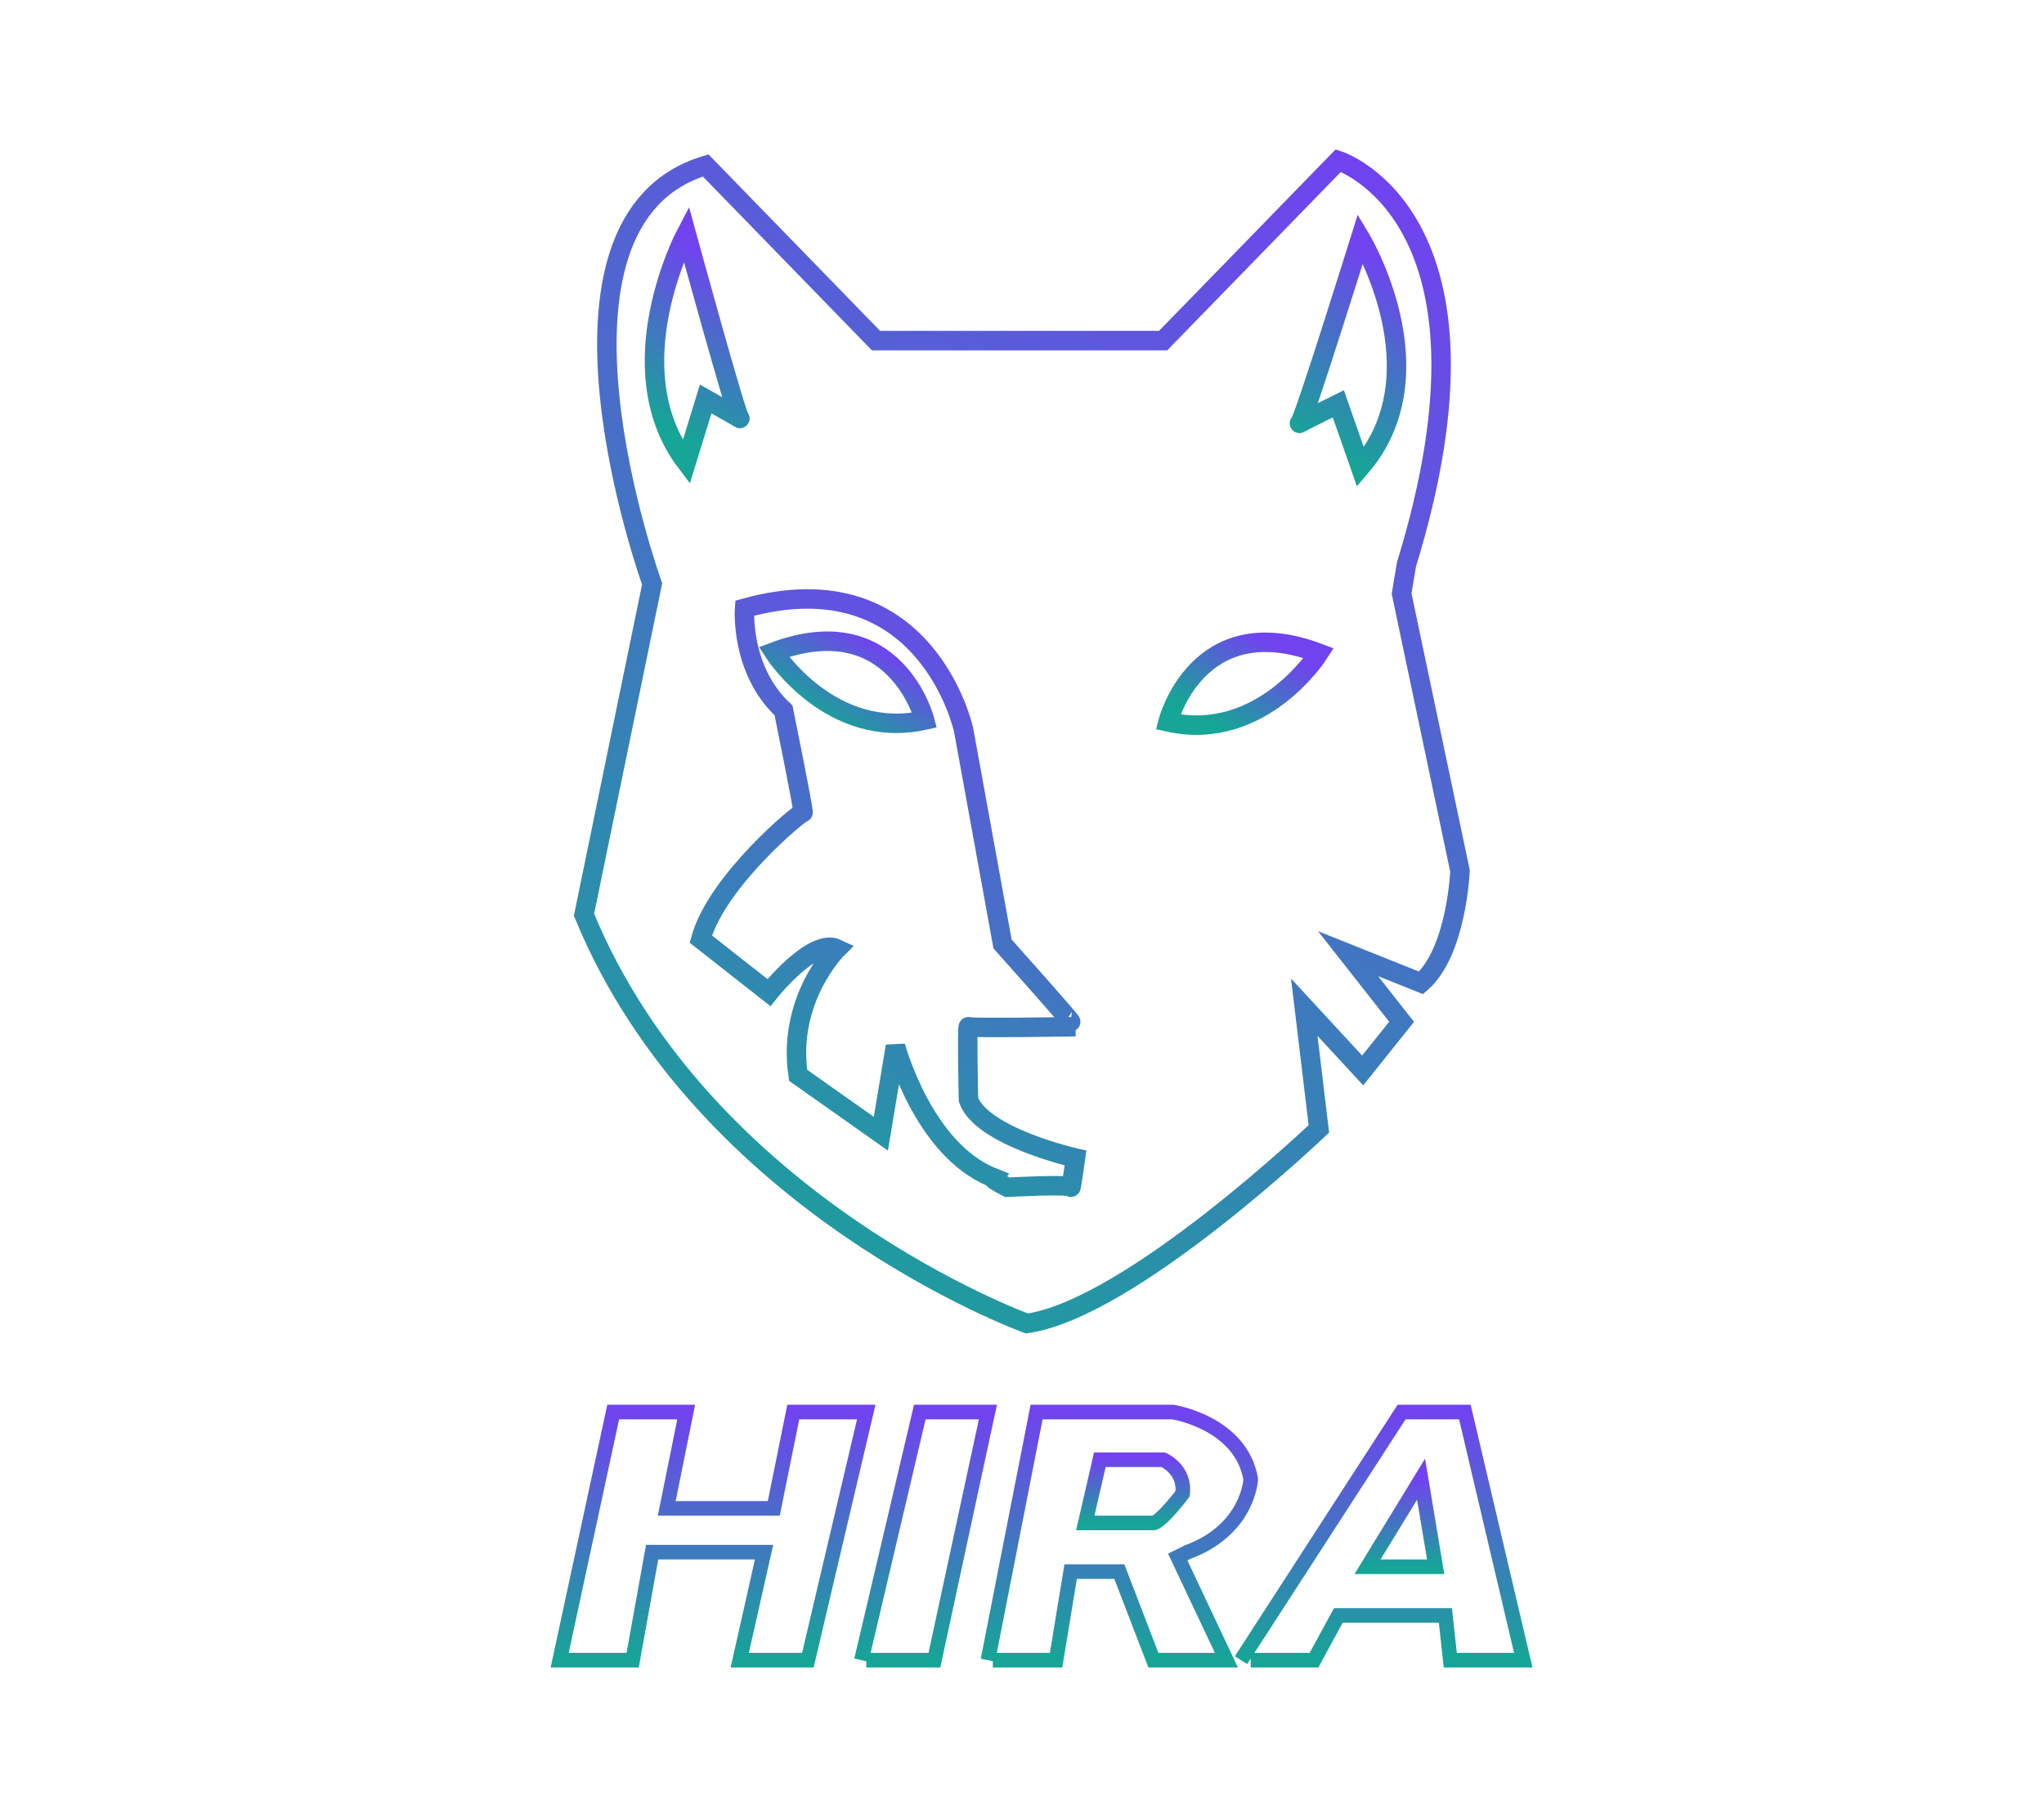 <svg xmlns="http://www.w3.org/2000/svg" viewBox="0 0 420 370" width="420" height="370">
	<defs>
		<linearGradient id="grd1" gradientUnits="userSpaceOnUse"  x1="141.007" y1="272" x2="278.993" y2="33">
			<stop offset="0" stop-color="#16a596"  />
			<stop offset="1" stop-color="#7043ef"  />
		</linearGradient>
		<linearGradient id="grd2" gradientUnits="userSpaceOnUse"  x1="134.481" y1="86.705" x2="152.039" y2="56.295">
			<stop offset="0" stop-color="#16a596"  />
			<stop offset="1" stop-color="#7043ef"  />
		</linearGradient>
		<linearGradient id="grd3" gradientUnits="userSpaceOnUse"  x1="267" y1="89.787" x2="286.961" y2="55.213">
			<stop offset="0" stop-color="#16a596"  />
			<stop offset="1" stop-color="#7043ef"  />
		</linearGradient>
		<linearGradient id="grd4" gradientUnits="userSpaceOnUse"  x1="169.633" y1="148.653" x2="179.367" y2="131.794">
			<stop offset="0" stop-color="#16a596"  />
			<stop offset="1" stop-color="#7043ef"  />
		</linearGradient>
		<linearGradient id="grd5" gradientUnits="userSpaceOnUse"  x1="250.588" y1="149.028" x2="260.412" y2="132.013">
			<stop offset="0" stop-color="#16a596"  />
			<stop offset="1" stop-color="#7043ef"  />
		</linearGradient>
		<linearGradient id="grd6" gradientUnits="userSpaceOnUse"  x1="147.583" y1="244.052" x2="217.417" y2="123.096">
			<stop offset="0" stop-color="#16a596"  />
			<stop offset="1" stop-color="#7043ef"  />
		</linearGradient>
		<linearGradient id="grd7" gradientUnits="userSpaceOnUse"  x1="146.5" y1="341.2" x2="146.5" y2="290.2">
			<stop offset="0" stop-color="#16a596"  />
			<stop offset="1" stop-color="#7043ef"  />
		</linearGradient>
		<linearGradient id="grd8" gradientUnits="userSpaceOnUse"  x1="190" y1="341.2" x2="190" y2="290.2">
			<stop offset="0" stop-color="#16a596"  />
			<stop offset="1" stop-color="#7043ef"  />
		</linearGradient>
		<linearGradient id="grd9" gradientUnits="userSpaceOnUse"  x1="233.025" y1="313" x2="233.025" y2="300">
			<stop offset="0" stop-color="#16a596"  />
			<stop offset="1" stop-color="#7043ef"  />
		</linearGradient>
		<linearGradient id="grd10" gradientUnits="userSpaceOnUse"  x1="230" y1="341.2" x2="230" y2="290.2">
			<stop offset="0" stop-color="#16a596"  />
			<stop offset="1" stop-color="#7043ef"  />
		</linearGradient>
		<linearGradient id="grd11" gradientUnits="userSpaceOnUse"  x1="284" y1="341.2" x2="284" y2="290.2">
			<stop offset="0" stop-color="#16a596"  />
			<stop offset="1" stop-color="#7043ef"  />
		</linearGradient>
		<linearGradient id="grd12" gradientUnits="userSpaceOnUse"  x1="288" y1="322" x2="288" y2="304">
			<stop offset="0" stop-color="#16a596"  />
			<stop offset="1" stop-color="#7043ef"  />
		</linearGradient>
	</defs>
	<style>
		tspan { white-space:pre }
		.shp0 { fill: none;stroke: url(#grd1);stroke-width: 4 } 
		.shp1 { fill: none;stroke: url(#grd2);stroke-width: 4 } 
		.shp2 { fill: none;stroke: url(#grd3);stroke-width: 4 } 
		.shp3 { fill: none;stroke: url(#grd4);stroke-width: 4 } 
		.shp4 { fill: none;stroke: url(#grd5);stroke-width: 4 } 
		.shp5 { fill: none;stroke: url(#grd6);stroke-width: 4 } 
		.shp6 { fill: none;stroke: url(#grd7);stroke-width: 3 } 
		.shp7 { fill: none;stroke: url(#grd8);stroke-width: 3 } 
		.shp8 { fill: none;stroke: url(#grd9);stroke-width: 3 } 
		.shp9 { fill: none;stroke: url(#grd10);stroke-width: 3 } 
		.shp10 { fill: none;stroke: url(#grd11);stroke-width: 3 } 
		.shp11 { fill: none;stroke: url(#grd12);stroke-width: 3 } 
	</style>
	<g id="LOGO">
		<path id="Forma 1" class="shp0" d="M134 120C134 120 107 45.45 145 34L180 70L239 70L275 33C275 33 311 44.45 289 116L288 122L300 179C300 179 299.33 195.63 292 202L277 196L288 210L280 220L268 207L271 232C271 232 232.33 268.96 211 272C211 272 144.67 247.96 120 188L134 120Z" />
		<path id="Forma 2" class="shp1" d="M141 48C141 48 126.33 75.63 141 95L145 82C145 82 152.67 86.3 152 86C151.33 85.7 141 48 141 48Z" />
		<path id="Forma 2 copy" class="shp2" d="M279.55 49C279.55 49 296.22 76.63 279.55 96L275 83C275 83 266.29 87.3 267.04 87C267.8 86.7 279.55 49 279.55 49Z" />
		<path id="Forma 3" class="shp3" d="M159 134C159 134 170.67 152.3 190 148C190 148 184 124.63 159 134Z" />
		<path id="Forma 3 cópia" class="shp4" d="M271 134.24C271 134.24 259.33 152.71 240 148.37C240 148.37 246 124.78 271 134.24Z" />
		<path id="Forma 6" class="shp5" d="M220 210C220.33 210.04 206 194 206 194L198 150C198 150 190.33 114.63 153 125C153 125 152 137.63 161 146C161 146 165.33 167.3 165 167C164.67 166.7 147.33 180.96 144 193L158 204C158 204 167 192.63 172 195C172 195 161.67 205.3 164 221L181 233L184 215C184 215 189.67 236.3 204 242C203.67 242.37 207 244 207 244C207 244 220.04 243.3 220.04 244C220.04 244.7 221 238 221 238C221 238 201.67 233.63 199 226C199 226 198.67 210.63 199 211C199.33 211.37 221 211 221 211" />
	</g>
	<g id="HIRA">
		<path id="H" class="shp6" d="M115 341.2L126 290.2L141 290.2L137 310L159 310L163 290.2L178 290.2L166 341.2L152 341.2L157 319L134 319L130 341.2L115 341.2Z" />
		<path id="I" class="shp7" d="M177 341.2L189 290.2L203 290.2L192 341.2L178 341.2" />
		<path id="Forma 16" class="shp8" d="M223 313L226 300L239 300C239 300 243.58 301.92 243 307C243 307 238.58 312.83 237 313L223 313Z" />
		<path id="Forma 19" class="shp9" d="M203 341.2L213 290.2L241 290.2C241 290.2 255 292.37 257 304C257 304 256.57 314.37 244 319L242 320L252 341.2L237 341.2L230 323L220 323L217 341.2L204 341.2" />
		<path id="Forma 17" class="shp10" d="M255 341.2C255 341.2 255.15 340.96 255.44 340.52C259.35 334.48 288 290.2 288 290.2L301 290.2L313 341.2L298 341.2L297 332L275 332L270 341.2L257 341.2" />
		<path id="Forma 18" class="shp11" d="M281 322L292 304L295 322L281 322Z" />
	</g>
</svg>